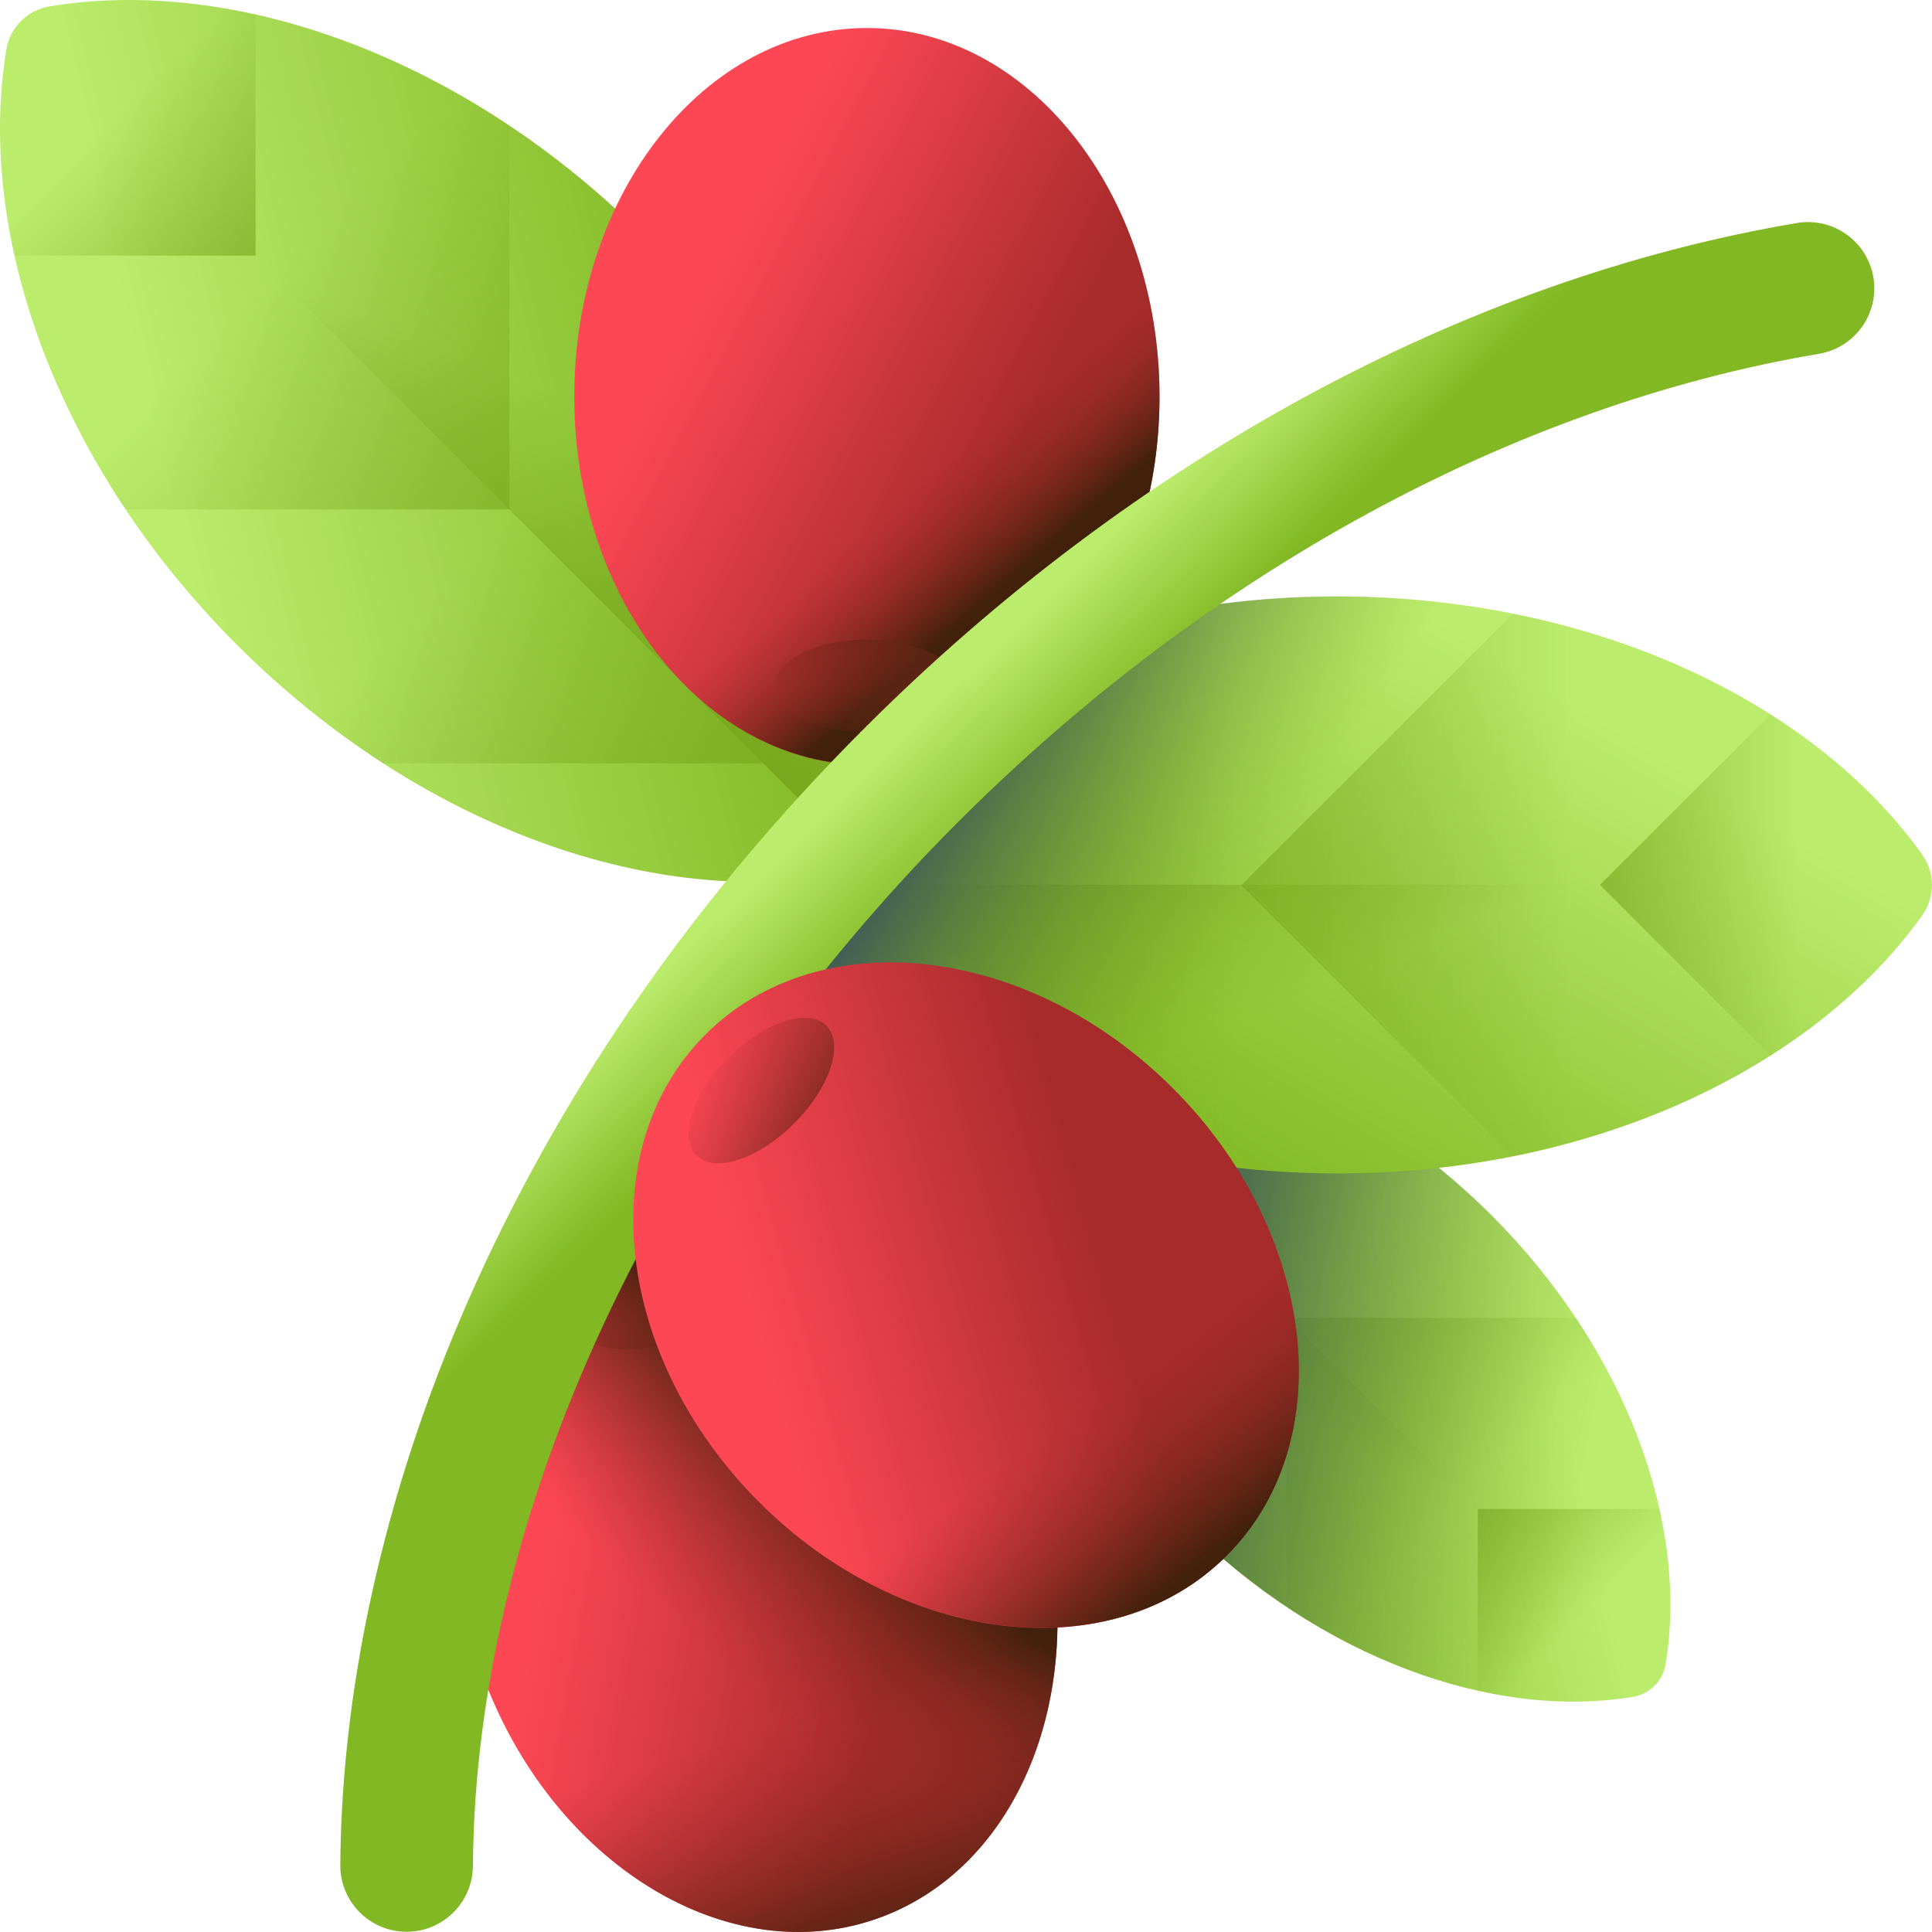 <svg width="42" height="42" viewBox="0 0 42 42" fill="none" xmlns="http://www.w3.org/2000/svg">
<path d="M1.075 0.139C0.595 0.219 0.219 0.595 0.139 1.075C-0.533 5.115 1.246 10.113 5.152 14.019C9.058 17.925 14.056 19.704 18.096 19.032C18.576 18.952 18.952 18.576 19.032 18.096C19.704 14.056 17.925 9.058 14.019 5.152C10.113 1.246 5.115 -0.533 1.075 0.139Z" fill="url(#paint0_linear_521_35495)"/>
<path d="M19.028 18.096C19.7 14.056 17.921 9.058 14.015 5.152C10.109 1.246 5.111 -0.533 1.071 0.139C0.831 0.179 0.617 0.293 0.453 0.457L18.71 18.714C18.874 18.55 18.988 18.336 19.028 18.096Z" fill="url(#paint1_linear_521_35495)"/>
<path d="M16.594 8.332C15.878 7.224 15.019 6.152 14.019 5.152C10.113 1.246 5.115 -0.533 1.075 0.139C0.595 0.219 0.219 0.595 0.139 1.075C-0.533 5.115 1.246 10.113 5.152 14.019C6.152 15.019 7.224 15.878 8.332 16.594H16.594V8.332Z" fill="url(#paint2_linear_521_35495)"/>
<path d="M11.075 11.075V2.732C7.787 0.537 4.147 -0.375 1.066 0.14C0.593 0.22 0.22 0.593 0.14 1.066C-0.375 4.147 0.537 7.787 2.732 11.075H11.075Z" fill="url(#paint3_linear_521_35495)"/>
<path d="M5.556 5.556V0.316C4 -0.032 2.475 -0.096 1.066 0.14C0.592 0.219 0.219 0.592 0.14 1.066C-0.096 2.475 -0.032 4 0.316 5.556H5.556Z" fill="url(#paint4_linear_521_35495)"/>
<path d="M22.459 32.095C23.883 36.284 22.339 40.597 19.013 41.727C15.686 42.856 11.835 40.376 10.412 36.186C8.989 31.997 10.533 27.684 13.859 26.554C17.186 25.424 21.037 27.905 22.459 32.095Z" fill="url(#paint5_linear_521_35495)"/>
<path d="M22.459 32.095C23.883 36.284 22.339 40.597 19.013 41.727C15.686 42.856 11.835 40.376 10.412 36.186C8.989 31.997 10.533 27.684 13.859 26.554C17.186 25.424 21.037 27.905 22.459 32.095Z" fill="url(#paint6_linear_521_35495)"/>
<path d="M10.656 36.819C12.236 40.621 15.862 42.798 19.017 41.726C22.172 40.654 23.723 36.72 22.66 32.742L10.656 36.819Z" fill="url(#paint7_linear_521_35495)"/>
<path d="M16.302 27.54C16.481 28.068 15.78 28.783 14.736 29.138C13.691 29.492 12.699 29.352 12.52 28.825C12.341 28.297 13.042 27.582 14.087 27.227C15.131 26.872 16.123 27.013 16.302 27.54Z" fill="url(#paint8_linear_521_35495)"/>
<path d="M35.502 36.887C35.864 36.827 36.147 36.544 36.208 36.182C36.714 33.138 35.374 29.372 32.43 26.429C29.487 23.485 25.721 22.145 22.677 22.652C22.316 22.712 22.032 22.995 21.972 23.357C21.465 26.401 22.806 30.167 25.749 33.11C28.693 36.053 32.458 37.394 35.502 36.887Z" fill="url(#paint9_linear_521_35495)"/>
<path d="M21.972 23.356C21.465 26.4 22.806 30.166 25.749 33.109C28.692 36.053 32.458 37.393 35.502 36.886C35.683 36.856 35.844 36.77 35.968 36.647L22.212 22.891C22.088 23.014 22.002 23.176 21.972 23.356Z" fill="url(#paint10_linear_521_35495)"/>
<path d="M23.812 30.709C24.352 31.544 24.999 32.352 25.752 33.106C28.696 36.049 32.462 37.389 35.505 36.883C35.867 36.822 36.151 36.539 36.211 36.177C36.717 33.133 35.377 29.368 32.434 26.424C31.68 25.671 30.873 25.024 30.037 24.484H23.812V30.709Z" fill="url(#paint11_linear_521_35495)"/>
<path d="M27.969 28.648V34.935C30.446 36.589 33.189 37.276 35.51 36.888C35.867 36.828 36.148 36.547 36.208 36.19C36.596 33.868 35.909 31.126 34.255 28.648L27.969 28.648Z" fill="url(#paint12_linear_521_35495)"/>
<path d="M32.125 32.805V36.753C33.297 37.014 34.447 37.063 35.508 36.885C35.865 36.826 36.146 36.545 36.206 36.188C36.383 35.126 36.335 33.977 36.073 32.805H32.125Z" fill="url(#paint13_linear_521_35495)"/>
<path d="M23.812 30.709C24.352 31.544 24.999 32.352 25.752 33.106C28.696 36.049 32.462 37.389 35.505 36.883C35.867 36.822 36.151 36.539 36.211 36.177C36.717 33.133 35.377 29.368 32.434 26.424C31.68 25.671 30.873 25.024 30.037 24.484H23.812V30.709Z" fill="url(#paint14_linear_521_35495)"/>
<path d="M41.786 19.901C42.069 19.505 42.069 18.973 41.786 18.577C39.406 15.245 34.614 12.969 29.089 12.969C23.565 12.969 18.773 15.245 16.392 18.577C16.109 18.973 16.109 19.505 16.392 19.901C18.773 23.233 23.565 25.509 29.089 25.509C34.614 25.509 39.405 23.233 41.786 19.901Z" fill="url(#paint15_linear_521_35495)"/>
<path d="M16.392 19.896C18.773 23.228 23.565 25.504 29.089 25.504C34.614 25.504 39.405 23.228 41.786 19.896C41.928 19.698 41.999 19.466 41.999 19.234H16.18C16.18 19.466 16.25 19.698 16.392 19.896Z" fill="url(#paint16_linear_521_35495)"/>
<path d="M25.021 25.08C26.311 25.358 27.677 25.509 29.091 25.509C34.615 25.509 39.407 23.233 41.788 19.901C42.071 19.505 42.071 18.973 41.788 18.577C39.407 15.245 34.615 12.969 29.091 12.969C27.677 12.969 26.311 13.119 25.021 13.397L19.18 19.239L25.021 25.08Z" fill="url(#paint17_linear_521_35495)"/>
<path d="M26.984 19.243L32.884 25.143C36.761 24.37 39.979 22.441 41.793 19.898C42.072 19.507 42.072 18.98 41.793 18.589C39.979 16.046 36.761 14.117 32.884 13.344L26.984 19.243Z" fill="url(#paint18_linear_521_35495)"/>
<path d="M34.781 19.236L38.486 22.942C39.832 22.087 40.956 21.054 41.785 19.891C42.065 19.5 42.065 18.973 41.785 18.582C40.956 17.419 39.832 16.386 38.486 15.531L34.781 19.236Z" fill="url(#paint19_linear_521_35495)"/>
<path d="M41.786 19.893C42.069 19.497 42.069 18.965 41.786 18.569C39.406 15.237 34.614 12.961 29.089 12.961C23.565 12.961 18.773 15.237 16.392 18.569C16.109 18.965 16.109 19.497 16.392 19.893C18.773 23.225 23.565 25.501 29.089 25.501C34.614 25.501 39.405 23.225 41.786 19.893Z" fill="url(#paint20_linear_521_35495)"/>
<path d="M18.846 16.633C22.359 16.633 25.207 13.046 25.207 8.621C25.207 4.196 22.359 0.609 18.846 0.609C15.332 0.609 12.484 4.196 12.484 8.621C12.484 13.046 15.332 16.633 18.846 16.633Z" fill="url(#paint21_linear_521_35495)"/>
<path d="M12.484 8.615C12.484 13.039 15.332 16.626 18.846 16.626C22.359 16.626 25.207 13.039 25.207 8.615C25.207 6.984 24.82 5.468 24.157 4.203H13.535C12.871 5.468 12.484 6.984 12.484 8.615Z" fill="url(#paint22_linear_521_35495)"/>
<path d="M18.841 15.924C19.944 15.924 20.838 15.472 20.838 14.915C20.838 14.358 19.944 13.906 18.841 13.906C17.738 13.906 16.844 14.358 16.844 14.915C16.844 15.472 17.738 15.924 18.841 15.924Z" fill="url(#paint23_linear_521_35495)"/>
<path d="M8.84 41.995C8.837 41.995 8.833 41.995 8.83 41.995C8.034 41.989 7.393 41.34 7.398 40.544C7.426 36.456 8.45 32.07 10.361 27.862C12.349 23.485 15.183 19.44 18.784 15.839C24.654 9.969 31.857 6.065 39.065 4.848C39.85 4.716 40.593 5.245 40.726 6.03C40.858 6.814 40.329 7.558 39.544 7.691C32.922 8.809 26.272 12.426 20.821 17.877C14.272 24.427 10.332 32.907 10.281 40.563C10.275 41.356 9.631 41.995 8.84 41.995Z" fill="url(#paint24_linear_521_35495)"/>
<path d="M25.498 23.658C28.627 26.787 29.149 31.337 26.665 33.821C24.181 36.306 19.63 35.783 16.502 32.654C13.373 29.526 12.85 24.975 15.335 22.491C17.819 20.006 22.369 20.529 25.498 23.658Z" fill="url(#paint25_linear_521_35495)"/>
<path d="M17 33.113C20.098 35.825 24.313 36.174 26.669 33.817C29.025 31.461 28.676 27.246 25.964 24.148L17 33.113Z" fill="url(#paint26_linear_521_35495)"/>
<path d="M17.963 22.295C18.357 22.689 18.044 23.641 17.265 24.421C16.485 25.201 15.533 25.514 15.139 25.119C14.745 24.726 15.058 23.774 15.838 22.994C16.618 22.214 17.569 21.901 17.963 22.295Z" fill="url(#paint27_linear_521_35495)"/>
<defs>
<linearGradient id="paint0_linear_521_35495" x1="3.678" y1="11.014" x2="16.487" y2="7.87" gradientUnits="userSpaceOnUse">
<stop stop-color="#BBEC6C"/>
<stop offset="1" stop-color="#81B823"/>
</linearGradient>
<linearGradient id="paint1_linear_521_35495" x1="10.321" y1="7.833" x2="8.109" y2="13.306" gradientUnits="userSpaceOnUse">
<stop stop-color="#78A91F" stop-opacity="0"/>
<stop offset="1" stop-color="#78A91F"/>
</linearGradient>
<linearGradient id="paint2_linear_521_35495" x1="11.2" y1="11.191" x2="18.728" y2="18.72" gradientUnits="userSpaceOnUse">
<stop stop-color="#78A91F" stop-opacity="0"/>
<stop offset="1" stop-color="#78A91F"/>
</linearGradient>
<linearGradient id="paint3_linear_521_35495" x1="5.981" y1="5.973" x2="14.269" y2="14.261" gradientUnits="userSpaceOnUse">
<stop stop-color="#78A91F" stop-opacity="0"/>
<stop offset="1" stop-color="#78A91F"/>
</linearGradient>
<linearGradient id="paint4_linear_521_35495" x1="2.505" y1="2.497" x2="7.027" y2="7.019" gradientUnits="userSpaceOnUse">
<stop stop-color="#78A91F" stop-opacity="0"/>
<stop offset="1" stop-color="#78A91F"/>
</linearGradient>
<linearGradient id="paint5_linear_521_35495" x1="11.93" y1="33.329" x2="19.527" y2="34.69" gradientUnits="userSpaceOnUse">
<stop stop-color="#FD4755"/>
<stop offset="1" stop-color="#A72B2B"/>
</linearGradient>
<linearGradient id="paint6_linear_521_35495" x1="15.023" y1="35.642" x2="18.537" y2="31.908" gradientUnits="userSpaceOnUse">
<stop stop-color="#A72B2B" stop-opacity="0"/>
<stop offset="1" stop-color="#42210B"/>
</linearGradient>
<linearGradient id="paint7_linear_521_35495" x1="17.445" y1="37.269" x2="19.147" y2="42.649" gradientUnits="userSpaceOnUse">
<stop stop-color="#A72B2B" stop-opacity="0"/>
<stop offset="1" stop-color="#42210B"/>
</linearGradient>
<linearGradient id="paint8_linear_521_35495" x1="13.569" y1="26.976" x2="15.907" y2="30.27" gradientUnits="userSpaceOnUse">
<stop stop-color="#A72B2B" stop-opacity="0"/>
<stop offset="1" stop-color="#42210B"/>
</linearGradient>
<linearGradient id="paint9_linear_521_35495" x1="33.546" y1="28.697" x2="23.895" y2="31.066" gradientUnits="userSpaceOnUse">
<stop stop-color="#BBEC6C"/>
<stop offset="1" stop-color="#81B823"/>
</linearGradient>
<linearGradient id="paint10_linear_521_35495" x1="28.538" y1="31.094" x2="30.205" y2="26.97" gradientUnits="userSpaceOnUse">
<stop stop-color="#78A91F" stop-opacity="0"/>
<stop offset="1" stop-color="#78A91F"/>
</linearGradient>
<linearGradient id="paint11_linear_521_35495" x1="27.882" y1="28.559" x2="22.209" y2="22.887" gradientUnits="userSpaceOnUse">
<stop stop-color="#78A91F" stop-opacity="0"/>
<stop offset="1" stop-color="#78A91F"/>
</linearGradient>
<linearGradient id="paint12_linear_521_35495" x1="31.812" y1="32.497" x2="25.567" y2="26.252" gradientUnits="userSpaceOnUse">
<stop stop-color="#78A91F" stop-opacity="0"/>
<stop offset="1" stop-color="#78A91F"/>
</linearGradient>
<linearGradient id="paint13_linear_521_35495" x1="34.428" y1="35.114" x2="31.021" y2="31.706" gradientUnits="userSpaceOnUse">
<stop stop-color="#78A91F" stop-opacity="0"/>
<stop offset="1" stop-color="#78A91F"/>
</linearGradient>
<linearGradient id="paint14_linear_521_35495" x1="34.65" y1="31.35" x2="25.014" y2="29.373" gradientUnits="userSpaceOnUse">
<stop stop-color="#78A91F" stop-opacity="0"/>
<stop offset="1" stop-color="#3E5959"/>
</linearGradient>
<linearGradient id="paint15_linear_521_35495" x1="32.236" y1="14.044" x2="25.401" y2="25.327" gradientUnits="userSpaceOnUse">
<stop stop-color="#BBEC6C"/>
<stop offset="1" stop-color="#81B823"/>
</linearGradient>
<linearGradient id="paint16_linear_521_35495" x1="29.785" y1="20.991" x2="27.48" y2="15.556" gradientUnits="userSpaceOnUse">
<stop stop-color="#78A91F" stop-opacity="0"/>
<stop offset="1" stop-color="#78A91F"/>
</linearGradient>
<linearGradient id="paint17_linear_521_35495" x1="26.794" y1="19.239" x2="16.145" y2="19.239" gradientUnits="userSpaceOnUse">
<stop stop-color="#78A91F" stop-opacity="0"/>
<stop offset="1" stop-color="#78A91F"/>
</linearGradient>
<linearGradient id="paint18_linear_521_35495" x1="34.175" y1="19.243" x2="22.452" y2="19.243" gradientUnits="userSpaceOnUse">
<stop stop-color="#78A91F" stop-opacity="0"/>
<stop offset="1" stop-color="#78A91F"/>
</linearGradient>
<linearGradient id="paint19_linear_521_35495" x1="39.082" y1="19.236" x2="32.686" y2="19.236" gradientUnits="userSpaceOnUse">
<stop stop-color="#78A91F" stop-opacity="0"/>
<stop offset="1" stop-color="#78A91F"/>
</linearGradient>
<linearGradient id="paint20_linear_521_35495" x1="27.969" y1="18.538" x2="21.71" y2="14.667" gradientUnits="userSpaceOnUse">
<stop stop-color="#78A91F" stop-opacity="0"/>
<stop offset="1" stop-color="#3E5959"/>
</linearGradient>
<linearGradient id="paint21_linear_521_35495" x1="15.165" y1="6.667" x2="21.836" y2="10.209" gradientUnits="userSpaceOnUse">
<stop stop-color="#FD4755"/>
<stop offset="1" stop-color="#A72B2B"/>
</linearGradient>
<linearGradient id="paint22_linear_521_35495" x1="20.181" y1="10.317" x2="22.075" y2="12.5" gradientUnits="userSpaceOnUse">
<stop stop-color="#A72B2B" stop-opacity="0"/>
<stop offset="1" stop-color="#42210B"/>
</linearGradient>
<linearGradient id="paint23_linear_521_35495" x1="18.419" y1="16.331" x2="19.572" y2="12.46" gradientUnits="userSpaceOnUse">
<stop stop-color="#A72B2B" stop-opacity="0"/>
<stop offset="1" stop-color="#42210B"/>
</linearGradient>
<linearGradient id="paint24_linear_521_35495" x1="18.187" y1="17.379" x2="20.383" y2="19.63" gradientUnits="userSpaceOnUse">
<stop stop-color="#BBEC6C"/>
<stop offset="1" stop-color="#81B823"/>
</linearGradient>
<linearGradient id="paint25_linear_521_35495" x1="16.581" y1="29.425" x2="23.995" y2="27.29" gradientUnits="userSpaceOnUse">
<stop stop-color="#FD4755"/>
<stop offset="1" stop-color="#A72B2B"/>
</linearGradient>
<linearGradient id="paint26_linear_521_35495" x1="23.154" y1="30.725" x2="25.89" y2="34.161" gradientUnits="userSpaceOnUse">
<stop stop-color="#A72B2B" stop-opacity="0"/>
<stop offset="1" stop-color="#42210B"/>
</linearGradient>
<linearGradient id="paint27_linear_521_35495" x1="15.247" y1="23.004" x2="18.799" y2="24.925" gradientUnits="userSpaceOnUse">
<stop stop-color="#A72B2B" stop-opacity="0"/>
<stop offset="1" stop-color="#42210B"/>
</linearGradient>
</defs>
</svg>
